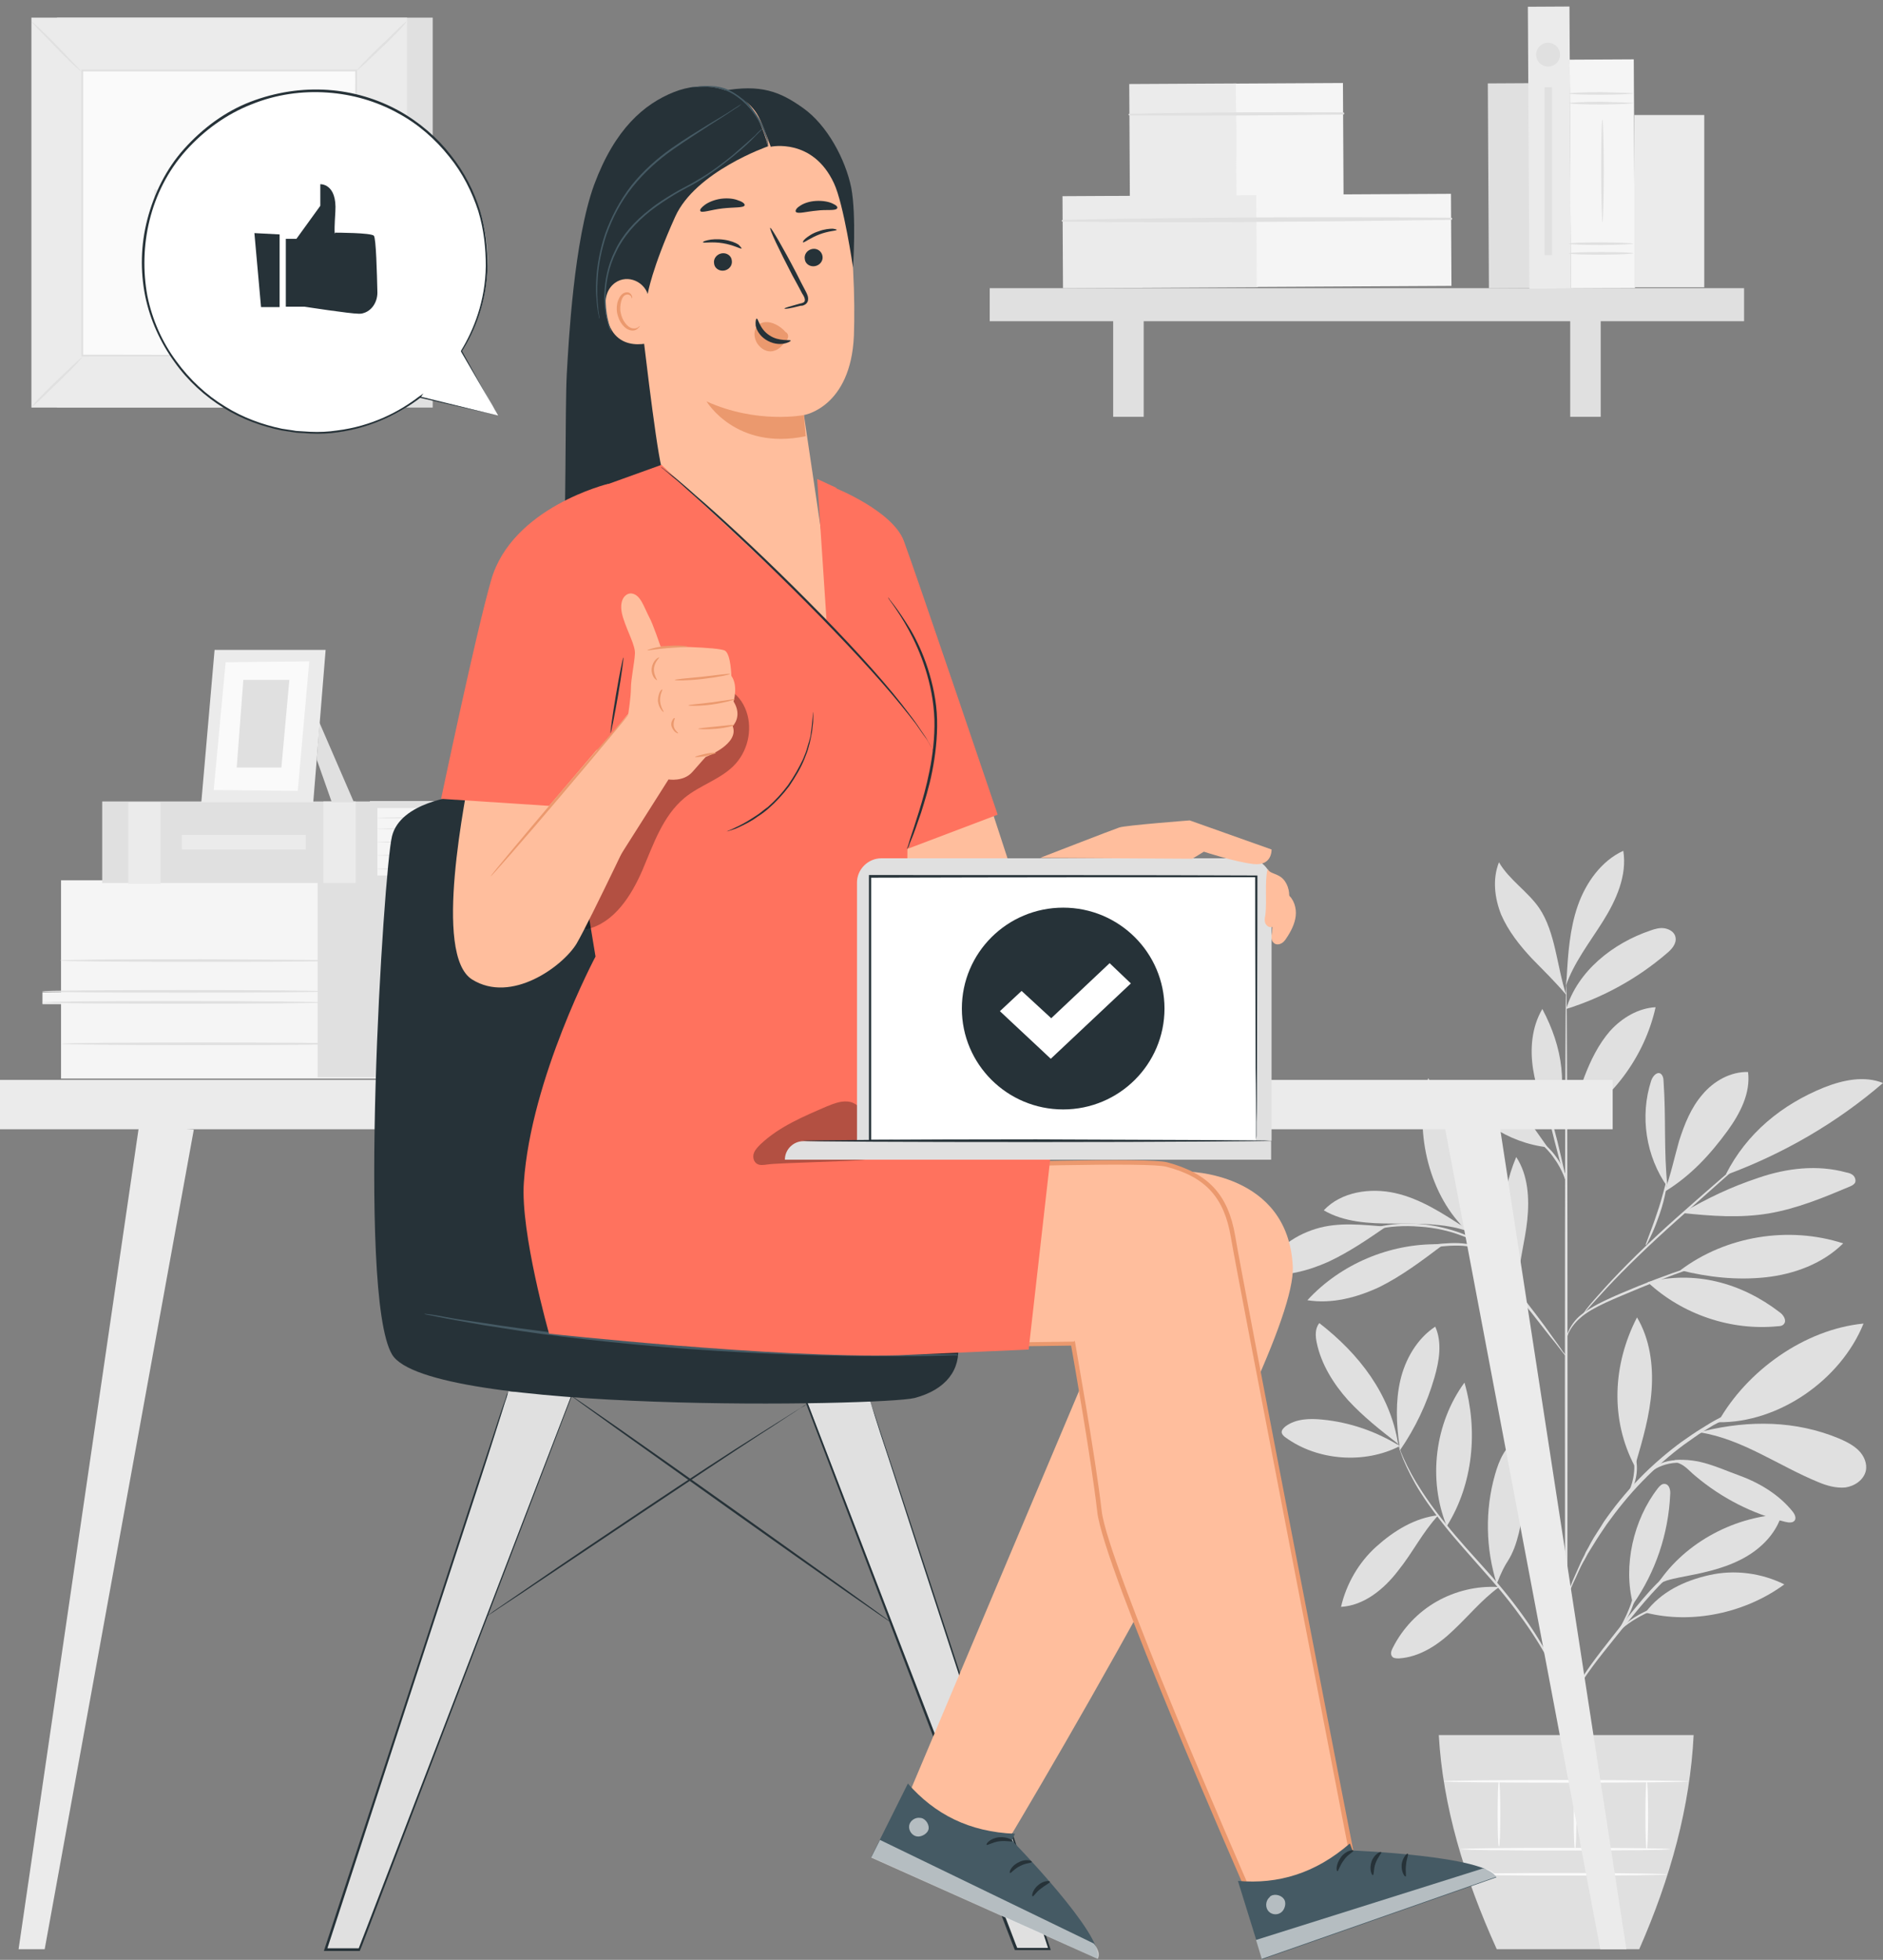 <svg width="248" height="258" viewBox="0 0 248 258" fill="none" xmlns="http://www.w3.org/2000/svg">
<rect x="0" y="0" width="248" height="258" fill="#808080" stroke="none"/>
<path d="M56.989 2.323H7.517V53.654H56.989V2.323Z" fill="#E0E0E0"/>
<path d="M53.609 2.323H4.137V53.654H53.609V2.323Z" fill="#EBEBEB"/>
<path d="M47.025 9.226H10.838V46.752H47.025V9.226Z" fill="#FAFAFA"/>
<path d="M10.838 47.042C10.838 47.042 10.489 47.448 9.906 48.086C9.323 48.666 8.507 49.536 7.575 50.406C6.643 51.276 5.827 52.088 5.244 52.668C4.603 53.248 4.254 53.596 4.195 53.538C4.195 53.538 4.487 53.132 5.069 52.494C5.652 51.914 6.468 51.044 7.4 50.174C8.333 49.304 9.148 48.492 9.789 47.912C10.43 47.332 10.78 46.984 10.838 47.042Z" fill="#E0E0E0"/>
<path d="M46.966 46.926C46.966 46.926 47.374 47.274 48.015 47.854C48.598 48.434 49.472 49.246 50.346 50.174C51.22 51.102 52.036 51.914 52.618 52.494C53.201 53.132 53.551 53.48 53.492 53.538C53.492 53.538 53.085 53.248 52.444 52.668C51.861 52.088 50.987 51.276 50.113 50.348C49.239 49.42 48.423 48.608 47.84 47.97C47.316 47.332 46.966 46.984 46.966 46.926Z" fill="#E0E0E0"/>
<path d="M46.908 9.341C46.908 9.341 47.258 8.935 47.84 8.297C48.423 7.717 49.239 6.847 50.171 5.977C51.103 5.107 51.919 4.295 52.502 3.715C53.143 3.135 53.492 2.787 53.551 2.845C53.551 2.845 53.259 3.251 52.677 3.889C52.094 4.469 51.278 5.339 50.346 6.209C49.413 7.079 48.598 7.891 47.957 8.471C47.316 9.051 46.908 9.399 46.908 9.341Z" fill="#E0E0E0"/>
<path d="M10.722 9.458C10.722 9.458 10.314 9.11 9.673 8.53C9.09 7.949 8.216 7.137 7.342 6.209C6.468 5.281 5.652 4.469 5.07 3.889C4.487 3.251 4.137 2.903 4.196 2.845C4.254 2.845 4.603 3.193 5.244 3.773C5.827 4.353 6.701 5.165 7.575 6.093C8.449 7.021 9.265 7.833 9.848 8.472C10.431 9.052 10.722 9.4 10.722 9.458Z" fill="#E0E0E0"/>
<path d="M46.908 46.81C46.908 46.81 46.908 46.752 46.908 46.636C46.908 46.52 46.908 46.346 46.908 46.114C46.908 45.65 46.908 44.954 46.908 44.084C46.908 42.286 46.908 39.734 46.85 36.428C46.85 29.874 46.791 20.478 46.791 9.283L46.908 9.399C36.361 9.399 24.008 9.399 10.838 9.399L10.955 9.283C10.955 23.088 10.955 35.964 10.955 46.81L10.838 46.694C21.677 46.694 30.65 46.752 36.944 46.752C40.09 46.752 42.596 46.752 44.286 46.81C45.102 46.81 45.801 46.81 46.209 46.81C46.442 46.81 46.617 46.81 46.733 46.81C46.85 46.752 46.908 46.81 46.908 46.81C46.908 46.81 46.85 46.81 46.733 46.81C46.617 46.81 46.442 46.81 46.267 46.81C45.801 46.81 45.16 46.81 44.344 46.81C42.654 46.81 40.207 46.81 37.06 46.868C30.709 46.868 21.677 46.926 10.838 46.926H10.722V46.81C10.722 35.964 10.722 23.03 10.722 9.283V9.167H10.838C24.008 9.167 36.361 9.167 46.908 9.167H47.024V9.283C47.024 20.536 46.966 29.932 46.966 36.544C46.966 39.792 46.966 42.402 46.908 44.142C46.908 45.012 46.908 45.708 46.908 46.172C46.908 46.404 46.908 46.578 46.908 46.694C46.908 46.752 46.908 46.81 46.908 46.81Z" fill="#E0E0E0"/>
<path d="M20.336 24.944C20.336 24.944 19.579 34.224 29.66 34.224C29.718 29.236 25.581 25.35 20.336 24.944Z" fill="#EBEBEB"/>
<path d="M38.867 24.944C38.867 24.944 29.543 24.189 29.543 34.224C34.496 34.224 38.459 30.164 38.867 24.944Z" fill="#EBEBEB"/>
<path d="M29.252 19.84C29.252 19.84 21.618 26.684 29.66 34.224C33.389 30.28 33.098 24.074 29.252 19.84Z" fill="#E0E0E0"/>
<path d="M184.368 190.361C181.28 188.447 177.784 187.229 174.171 186.881C172.481 186.707 170.675 186.765 169.335 187.751C169.043 187.983 168.752 188.273 168.81 188.621C168.869 188.853 169.102 189.085 169.276 189.201C173.53 192.333 179.765 192.739 184.368 190.361Z" fill="#E0E0E0"/>
<path d="M184.135 190.071C181.805 188.273 179.532 186.475 177.551 184.329C175.628 182.183 173.996 179.573 173.414 176.731C173.239 175.861 173.181 174.875 173.763 174.179C179.008 178.239 183.087 183.517 184.135 190.071Z" fill="#E0E0E0"/>
<path d="M184.31 190.303C183.902 187.461 183.786 184.503 184.427 181.719C185.068 178.935 186.641 176.209 189.03 174.643C189.963 176.731 189.555 179.167 188.914 181.371C187.923 184.793 186.408 187.983 184.369 190.941" fill="#E0E0E0"/>
<path d="M189.438 199.467C186.35 199.815 183.611 201.497 181.28 203.585C178.949 205.673 177.318 208.515 176.619 211.531C179.649 211.357 182.271 209.211 184.135 206.775C186.058 204.397 187.34 201.729 189.438 199.467Z" fill="#E0E0E0"/>
<path d="M190.545 200.917C188.04 194.769 188.972 187.345 192.876 182.009C194.682 188.273 194.042 195.349 190.545 200.917Z" fill="#E0E0E0"/>
<path d="M197.363 208.921C194.508 208.747 191.652 209.443 189.205 210.835C186.758 212.227 184.718 214.373 183.436 216.925C183.261 217.273 183.087 217.679 183.32 218.027C183.494 218.317 183.902 218.317 184.252 218.317C186.991 218.143 189.438 216.519 191.419 214.605C193.4 212.749 195.149 210.603 197.363 208.979" fill="#E0E0E0"/>
<path d="M197.13 208.515C195.673 203.875 195.557 198.829 196.897 194.131C197.421 192.275 198.237 190.303 199.985 189.433C200.16 189.375 200.276 189.317 200.451 189.375C200.626 189.433 200.684 189.607 200.743 189.723C201.384 190.999 201.558 192.449 201.442 193.841C201.384 195.233 201.092 196.625 200.801 198.017C200.276 200.569 199.985 203.295 198.587 205.499C198.237 206.021 197.946 206.601 197.713 207.123C197.421 207.703 197.421 207.877 197.188 208.341" fill="#E0E0E0"/>
<path d="M215.077 211.183C213.737 206.137 215.135 200.047 218.34 195.929C218.573 195.639 218.865 195.291 219.273 195.349C219.855 195.407 220.03 196.161 219.972 196.741C219.739 201.903 218.049 206.949 215.077 211.183Z" fill="#E0E0E0"/>
<path d="M216.709 212.285C222.827 213.851 229.878 212.343 235.006 208.573C231.976 207.065 228.421 206.601 225.1 207.355C221.778 208.109 218.748 209.559 216.709 212.285Z" fill="#E0E0E0"/>
<path d="M218.049 208.921C221.487 203.353 228.072 199.699 234.656 199.351C233.899 202.019 231.684 204.107 229.237 205.325C226.731 206.601 223.993 207.123 221.254 207.645C220.205 207.877 218.748 208.109 218.049 208.921Z" fill="#E0E0E0"/>
<path d="M215.427 192.681C216.359 189.491 217.291 186.301 217.524 182.995C217.758 179.689 217.291 176.267 215.602 173.425C212.397 179.631 212.047 186.881 215.31 193.029" fill="#E0E0E0"/>
<path d="M226.265 187.229C230.053 180.443 237.686 174.991 245.436 174.237C242.464 181.603 234.306 187.345 226.265 187.229Z" fill="#E0E0E0"/>
<path d="M223.876 188.563C229.47 189.433 234.248 192.971 239.493 195.117C240.6 195.581 241.823 195.929 243.047 195.813C244.271 195.639 245.436 194.827 245.728 193.667C245.961 192.681 245.495 191.637 244.795 190.941C244.096 190.245 243.164 189.781 242.231 189.375C236.521 186.997 230.402 186.939 224.401 188.389" fill="#E0E0E0"/>
<path d="M220.613 192.449C221.895 192.797 222.303 193.493 223.293 194.305C226.731 197.205 230.81 199.293 235.122 200.337C235.588 200.453 236.171 200.511 236.404 200.105C236.579 199.757 236.346 199.293 236.113 199.003C234.306 196.741 231.684 195.175 228.946 194.189C226.207 193.203 223.818 191.927 220.555 192.217" fill="#E0E0E0"/>
<path d="M217 168.785C221.545 173.019 227.955 175.223 234.19 174.585C234.481 174.585 234.773 174.527 234.948 174.295C235.355 173.831 234.889 173.077 234.365 172.729C229.295 168.843 223.177 167.219 217 168.785Z" fill="#E0E0E0"/>
<path d="M221.312 167.219C227.314 162.695 235.588 161.361 242.756 163.681C240.075 166.349 236.288 167.741 232.558 168.147C228.771 168.553 224.983 168.147 221.312 167.219Z" fill="#E0E0E0"/>
<path d="M219.622 156.373C219.098 151.327 219.448 147.383 219.098 142.337C219.098 141.931 218.981 141.467 218.632 141.293C218.107 141.119 217.641 141.757 217.466 142.279C215.951 146.919 216.767 152.255 219.622 156.257" fill="#E0E0E0"/>
<path d="M219.214 156.895C222.652 154.807 225.216 152.023 227.547 148.833C229.179 146.571 230.577 143.903 230.228 141.119C227.897 141.061 225.682 142.337 224.226 144.077C222.711 145.817 221.837 148.021 221.137 150.225C220.496 152.487 220.03 154.749 219.214 156.895Z" fill="#E0E0E0"/>
<path d="M227.43 154.633C234.947 151.849 241.94 147.789 248 142.569C245.553 141.583 242.756 142.163 240.25 143.149C234.656 145.411 230.053 149.181 227.314 154.575" fill="#E0E0E0"/>
<path d="M221.545 159.679C225.333 160.085 229.179 160.375 232.966 159.737C236.696 159.099 240.192 157.649 243.63 156.199C243.921 156.083 244.212 155.909 244.329 155.677C244.446 155.387 244.329 154.981 244.096 154.749C243.863 154.517 243.513 154.401 243.164 154.343C239.376 153.299 235.355 153.763 231.626 155.039C227.955 156.257 224.925 157.707 221.545 159.679Z" fill="#E0E0E0"/>
<path d="M199.869 168.959C197.305 163.739 197.421 157.707 199.694 152.313C201.267 154.691 201.442 157.765 201.151 160.607C200.859 163.449 199.985 166.349 199.927 169.249" fill="#E0E0E0"/>
<path d="M189.496 163.797C183.028 163.681 176.56 166.407 172.19 171.163C175.395 171.685 178.716 170.815 181.688 169.423C184.602 167.973 187.224 166.001 189.846 164.029" fill="#E0E0E0"/>
<path d="M182.562 161.477C179.416 161.245 176.327 160.839 173.297 161.767C170.267 162.695 167.47 164.783 166.246 167.741C169.218 168.089 172.19 167.335 174.929 166.117C177.667 164.841 180.115 163.159 182.562 161.477Z" fill="#E0E0E0"/>
<path d="M192.876 161.593C190.021 159.737 187.107 157.823 183.786 157.069C180.464 156.315 176.619 156.895 174.346 159.331C177.026 160.897 180.29 161.071 183.378 161.071C186.466 161.071 190.312 161.013 193.226 162.057" fill="#E0E0E0"/>
<path d="M192.876 161.709C188.04 156.953 186.175 148.427 188.098 141.931C191.944 147.731 193.634 154.865 192.876 161.709Z" fill="#E0E0E0"/>
<path d="M206.278 148.253C207.211 146.107 207.852 143.903 208.667 141.757C209.483 139.611 210.532 137.465 212.047 135.725C213.62 133.985 215.776 132.709 218.049 132.593C216.592 139.147 212.222 145.005 206.337 148.253" fill="#E0E0E0"/>
<path d="M203.831 151.037C202.316 148.949 200.568 146.107 198.47 144.599C196.431 143.033 193.75 142.105 191.245 142.685C193.808 147.267 198.645 150.457 203.831 151.037Z" fill="#E0E0E0"/>
<path d="M204.297 148.427C203.306 145.933 202.316 143.381 201.908 140.713C201.5 138.045 201.733 135.203 203.132 132.825C205.812 137.871 206.686 143.265 204.472 148.485" fill="#E0E0E0"/>
<path d="M206.278 132.825C207.793 127.837 212.397 124.183 217.35 122.501C217.991 122.269 218.632 122.095 219.273 122.211C219.914 122.327 220.555 122.733 220.671 123.371C220.846 124.241 220.147 124.995 219.506 125.517C215.66 128.823 211.115 131.317 206.278 132.825Z" fill="#E0E0E0"/>
<path d="M206.337 128.765C206.511 125.575 206.744 122.269 207.793 119.252C208.842 116.236 210.882 113.336 213.795 112.002C214.32 115.25 212.863 118.498 211.115 121.283C209.367 124.067 207.269 126.735 206.22 129.809" fill="#E0E0E0"/>
<path d="M206.278 130.969C205.055 127.315 204.88 122.733 202.724 119.543C201.209 117.339 198.761 115.831 197.421 113.51C196.547 115.715 196.838 118.209 197.713 120.413C198.645 122.559 200.16 124.473 201.733 126.155C203.365 127.837 204.763 129.171 206.278 130.969Z" fill="#E0E0E0"/>
<path d="M206.278 237.863C206.162 237.863 206.104 213.619 206.104 183.749C206.104 153.879 206.162 129.635 206.278 129.635C206.395 129.635 206.453 153.821 206.453 183.749C206.453 213.677 206.395 237.863 206.278 237.863Z" fill="#E0E0E0"/>
<path d="M227.547 165.305C227.547 165.305 227.256 165.421 226.615 165.653C225.974 165.885 225.1 166.175 224.109 166.523C222.011 167.219 219.098 168.263 215.893 169.597C212.746 170.931 209.775 172.033 208.143 173.483C207.327 174.179 206.803 174.991 206.57 175.513C206.337 176.093 206.278 176.441 206.278 176.441C206.278 176.441 206.278 176.325 206.278 176.209C206.278 176.035 206.337 175.803 206.453 175.513C206.686 174.933 207.152 174.063 207.968 173.309C208.842 172.555 210.008 171.859 211.348 171.221C212.688 170.583 214.203 169.945 215.776 169.307C218.923 168.031 221.895 166.987 224.051 166.349C225.1 166.001 225.974 165.769 226.615 165.595C227.197 165.363 227.547 165.305 227.547 165.305Z" fill="#E0E0E0"/>
<path d="M234.54 148.311C234.54 148.311 234.481 148.427 234.306 148.601C234.073 148.775 233.84 149.065 233.549 149.355C232.85 149.993 231.859 150.921 230.635 151.965C228.13 154.169 224.692 157.243 220.962 160.549C217.175 163.913 213.912 167.103 211.639 169.539C210.532 170.757 209.6 171.743 209.017 172.439C208.726 172.787 208.493 173.019 208.318 173.251C208.143 173.425 208.085 173.541 208.026 173.541C208.026 173.541 208.085 173.425 208.259 173.251C208.434 173.077 208.609 172.787 208.9 172.381C209.483 171.627 210.357 170.641 211.464 169.423C213.679 166.987 216.942 163.739 220.729 160.375C224.517 157.011 228.013 153.995 230.519 151.849C231.743 150.805 232.791 149.935 233.491 149.297C233.84 149.007 234.073 148.775 234.306 148.601C234.423 148.369 234.481 148.253 234.54 148.311Z" fill="#E0E0E0"/>
<path d="M216.767 163.913C216.65 163.855 217.466 162.057 218.224 159.737C219.04 157.417 219.389 155.503 219.506 155.503C219.622 155.503 219.389 157.533 218.573 159.853C218.166 161.013 217.758 162.057 217.408 162.753C217.058 163.507 216.825 163.971 216.767 163.913Z" fill="#E0E0E0"/>
<path d="M206.278 178.587C206.278 178.587 206.045 178.355 205.696 177.891C205.288 177.369 204.821 176.731 204.181 175.977C202.899 174.353 201.209 172.149 199.228 169.713C197.305 167.277 195.498 165.073 194.216 163.507C193.634 162.753 193.109 162.115 192.701 161.651C192.352 161.187 192.177 160.955 192.177 160.955C192.177 160.955 192.41 161.187 192.818 161.593C193.226 161.999 193.75 162.637 194.449 163.391C195.79 164.957 197.596 167.103 199.577 169.539C201.5 171.975 203.248 174.237 204.414 175.919C204.996 176.731 205.521 177.427 205.812 177.891C206.162 178.297 206.337 178.587 206.278 178.587Z" fill="#E0E0E0"/>
<path d="M201.617 172.613C201.558 172.671 200.335 171.221 199.636 168.959C199.169 167.393 199.111 165.943 199.169 165.305H199.344C199.286 165.595 199.228 165.711 199.169 165.711C199.169 165.711 199.111 165.537 199.169 165.247H199.344C199.402 165.885 199.519 167.277 199.985 168.843C200.626 171.047 201.733 172.555 201.617 172.613Z" fill="#E0E0E0"/>
<path d="M195.615 165.131C195.557 165.189 195.149 164.667 194.275 164.319C193.342 163.971 192.002 163.913 190.487 164.029C188.972 164.145 187.632 164.435 186.699 164.667C185.709 164.899 185.126 165.073 185.126 165.015C185.126 164.957 185.651 164.725 186.641 164.377C187.573 164.087 188.972 163.739 190.487 163.681C192.002 163.565 193.459 163.681 194.391 164.087C195.323 164.493 195.673 165.073 195.615 165.131Z" fill="#E0E0E0"/>
<path d="M194.216 163.275C194.216 163.333 193.4 162.985 192.118 162.521C190.837 162.057 188.972 161.593 186.932 161.477C184.835 161.303 182.97 161.477 181.63 161.767C180.29 161.999 179.474 162.231 179.474 162.173C179.474 162.173 179.649 162.057 180.056 161.941C180.406 161.825 180.931 161.651 181.63 161.477C182.97 161.187 184.893 160.955 187.049 161.129C189.147 161.303 191.011 161.825 192.293 162.289C192.934 162.521 193.459 162.753 193.808 162.985C194.041 163.159 194.216 163.275 194.216 163.275Z" fill="#E0E0E0"/>
<path d="M206.278 155.561C206.162 155.561 205.521 153.241 204.763 150.283C204.006 147.325 203.481 144.947 203.598 144.947C203.714 144.947 204.355 147.267 205.113 150.225C205.812 153.125 206.337 155.503 206.278 155.561Z" fill="#E0E0E0"/>
<path d="M206.337 155.561C206.22 155.619 205.812 153.995 204.647 152.429C203.54 150.805 202.083 149.935 202.141 149.877C202.141 149.819 202.549 149.993 203.073 150.341C203.598 150.747 204.297 151.385 204.88 152.197C206.162 153.879 206.453 155.561 206.337 155.561Z" fill="#E0E0E0"/>
<path d="M206.278 224.987C206.22 224.987 206.162 224.407 205.87 223.363C205.579 222.319 205.113 220.869 204.239 219.187C202.549 215.765 199.519 211.415 195.615 207.065C193.692 204.861 191.827 202.831 190.254 200.859C188.681 198.887 187.34 196.973 186.408 195.349C185.476 193.667 184.835 192.275 184.485 191.231C184.31 190.709 184.194 190.303 184.077 190.071C184.019 189.781 183.961 189.665 183.961 189.665C184.019 189.665 184.194 190.245 184.543 191.231C184.951 192.217 185.592 193.609 186.583 195.233C187.573 196.857 188.855 198.713 190.487 200.685C192.06 202.657 193.925 204.687 195.906 206.891C199.81 211.241 202.84 215.649 204.472 219.129C205.288 220.869 205.754 222.377 205.987 223.421C206.104 223.943 206.162 224.349 206.22 224.639C206.278 224.813 206.278 224.987 206.278 224.987Z" fill="#E0E0E0"/>
<path d="M225.508 203.353C225.508 203.353 225.158 203.585 224.517 203.933C223.876 204.281 222.944 204.861 221.895 205.673C220.846 206.485 219.681 207.529 218.457 208.805C217.233 210.081 216.01 211.531 214.728 213.097C212.222 216.229 209.833 219.071 208.434 221.275C207.735 222.377 207.211 223.305 206.861 223.943C206.511 224.581 206.337 224.987 206.278 224.929C206.278 224.929 206.278 224.813 206.395 224.639C206.453 224.465 206.57 224.175 206.744 223.827C207.036 223.131 207.56 222.203 208.26 221.043C209.658 218.781 211.989 215.939 214.494 212.749C215.776 211.183 217 209.675 218.224 208.457C219.447 207.181 220.671 206.137 221.72 205.383C222.827 204.571 223.76 204.049 224.401 203.759C224.75 203.585 224.983 203.469 225.158 203.411C225.391 203.411 225.508 203.353 225.508 203.353Z" fill="#E0E0E0"/>
<path d="M225.857 210.371C225.857 210.429 225.041 210.545 223.701 210.661C222.419 210.835 220.555 211.067 218.632 211.647C216.709 212.285 215.135 213.213 214.087 214.025C213.038 214.837 212.572 215.475 212.513 215.475C212.513 215.475 212.572 215.301 212.805 215.011C213.038 214.721 213.387 214.315 213.912 213.909C214.902 213.039 216.534 212.053 218.457 211.415C220.438 210.777 222.245 210.603 223.585 210.487C225.042 210.313 225.857 210.313 225.857 210.371Z" fill="#E0E0E0"/>
<path d="M213.213 214.663C213.096 214.605 214.087 213.155 214.786 211.183C215.485 209.211 215.66 207.471 215.776 207.471C215.835 207.471 215.835 207.935 215.718 208.631C215.66 209.327 215.485 210.313 215.077 211.299C214.728 212.343 214.203 213.155 213.854 213.735C213.504 214.373 213.271 214.721 213.213 214.663Z" fill="#E0E0E0"/>
<path d="M231.743 184.561C231.743 184.561 231.626 184.619 231.393 184.735C231.102 184.851 230.81 185.025 230.402 185.199C229.936 185.373 229.412 185.605 228.829 185.953C228.246 186.243 227.547 186.591 226.79 186.997C226.44 187.229 226.032 187.403 225.624 187.635C225.216 187.867 224.808 188.157 224.4 188.389C223.526 188.911 222.711 189.549 221.778 190.187C219.972 191.521 218.107 193.145 216.301 195.001C214.494 196.857 212.979 198.771 211.639 200.627C210.998 201.555 210.415 202.425 209.891 203.295C209.658 203.701 209.367 204.107 209.134 204.513C208.9 204.919 208.726 205.325 208.493 205.673C208.085 206.427 207.793 207.123 207.502 207.761C207.211 208.341 206.977 208.921 206.803 209.327C206.628 209.733 206.511 210.081 206.395 210.313C206.278 210.545 206.22 210.661 206.22 210.661C206.22 210.661 206.22 210.545 206.337 210.313C206.453 210.023 206.57 209.675 206.686 209.269C206.861 208.805 207.036 208.283 207.327 207.645C207.618 207.007 207.91 206.311 208.259 205.557C208.434 205.151 208.667 204.803 208.842 204.339C209.075 203.933 209.308 203.527 209.541 203.063C210.008 202.193 210.649 201.323 211.231 200.337C212.513 198.481 214.087 196.509 215.893 194.653C217.699 192.797 219.622 191.173 221.429 189.839C222.361 189.201 223.235 188.563 224.109 188.041C224.517 187.809 224.925 187.519 225.333 187.287C225.741 187.055 226.149 186.823 226.498 186.649C227.256 186.243 227.955 185.895 228.538 185.605C229.12 185.315 229.703 185.083 230.111 184.909C230.519 184.735 230.868 184.619 231.16 184.503C231.568 184.561 231.684 184.561 231.743 184.561Z" fill="#E0E0E0"/>
<path d="M216.534 194.711C216.476 194.711 216.651 194.131 217.35 193.493C218.049 192.855 219.273 192.275 220.729 192.217C222.186 192.159 223.41 192.565 224.284 192.913C225.158 193.261 225.624 193.493 225.624 193.551C225.624 193.609 225.041 193.435 224.226 193.145C223.352 192.855 222.128 192.507 220.788 192.565C219.448 192.623 218.224 193.145 217.583 193.667C216.825 194.189 216.592 194.711 216.534 194.711Z" fill="#E0E0E0"/>
<path d="M214.261 197.031C214.145 196.973 215.019 195.755 215.194 193.957C215.427 192.159 214.844 190.767 214.961 190.709C215.019 190.709 215.194 190.999 215.369 191.637C215.543 192.217 215.66 193.087 215.543 194.015C215.427 194.943 215.135 195.755 214.844 196.277C214.553 196.799 214.261 197.031 214.261 197.031Z" fill="#E0E0E0"/>
<path d="M189.496 228.409C190.021 237.689 192.818 247.086 197.13 256.598H215.893C220.03 247.202 222.594 237.805 223.06 228.409H189.496Z" fill="#E0E0E0"/>
<path d="M219.972 243.431C219.972 243.547 213.795 243.605 206.162 243.605C198.528 243.605 192.352 243.547 192.352 243.431C192.352 243.315 198.528 243.257 206.162 243.257C213.853 243.257 219.972 243.315 219.972 243.431Z" fill="#FAFAFA"/>
<path d="M219.564 246.737C219.564 246.853 213.795 246.911 206.628 246.911C199.519 246.911 193.692 246.853 193.692 246.737C193.692 246.621 199.461 246.563 206.628 246.563C213.795 246.563 219.564 246.679 219.564 246.737Z" fill="#FAFAFA"/>
<path d="M197.421 234.499C197.538 234.499 197.596 236.413 197.596 238.791C197.596 241.169 197.538 243.083 197.421 243.083C197.305 243.083 197.246 241.169 197.246 238.791C197.246 236.413 197.305 234.499 197.421 234.499Z" fill="#FAFAFA"/>
<path d="M207.444 234.499C207.56 234.499 207.619 236.471 207.619 238.965C207.619 241.401 207.56 243.431 207.444 243.431C207.327 243.431 207.269 241.459 207.269 238.965C207.269 236.529 207.385 234.499 207.444 234.499Z" fill="#FAFAFA"/>
<path d="M216.884 234.441C217 234.441 217.058 236.471 217.058 238.965C217.058 241.459 217 243.489 216.884 243.489C216.767 243.489 216.709 241.459 216.709 238.965C216.709 236.471 216.767 234.441 216.884 234.441Z" fill="#FAFAFA"/>
<path d="M222.419 234.499C222.419 234.615 215.194 234.673 206.278 234.673C197.363 234.673 190.137 234.615 190.137 234.499C190.137 234.383 197.363 234.325 206.278 234.325C215.194 234.325 222.419 234.441 222.419 234.499Z" fill="#FAFAFA"/>
<path d="M212.397 142.163H0V148.659H212.397V142.163Z" fill="#EBEBEB"/>
<path d="M18.355 147.905L2.447 256.597H5.885L25.523 148.717L18.355 147.905Z" fill="#EBEBEB"/>
<path d="M197.363 147.209L214.203 256.598H210.765L190.254 148.195L197.363 147.209Z" fill="#EBEBEB"/>
<path d="M8.041 115.946C8.041 116.236 8.041 130.621 8.041 130.621H5.594V132.187H8.041V141.989H54.017V133.057H50.637V131.085H54.017V128.185H55.532V126.851H53.725V115.888H8.041V115.946Z" fill="#F5F5F5"/>
<path d="M41.838 115.947V141.815H54.017V132.883H50.637V131.143L54.017 131.201V128.243H55.59L55.532 126.735H53.784V115.947H41.838Z" fill="#E0E0E0"/>
<path d="M42.712 131.955C42.712 132.071 34.38 132.129 24.124 132.129C13.868 132.129 5.536 132.071 5.536 131.955C5.536 131.839 13.868 131.781 24.124 131.781C34.38 131.781 42.712 131.897 42.712 131.955Z" fill="#E0E0E0"/>
<path d="M42.712 130.505C42.712 130.621 34.38 130.679 24.124 130.679C13.868 130.679 5.536 130.621 5.536 130.505C5.536 130.389 13.868 130.331 24.124 130.331C34.38 130.331 42.712 130.389 42.712 130.505Z" fill="#E0E0E0"/>
<path d="M45.101 126.445C45.101 126.561 36.769 126.619 26.513 126.619C16.257 126.619 7.925 126.561 7.925 126.445C7.925 126.329 16.257 126.271 26.513 126.271C36.769 126.329 45.101 126.387 45.101 126.445Z" fill="#E0E0E0"/>
<path d="M45.334 137.407C45.334 137.523 37.002 137.581 26.746 137.581C16.491 137.581 8.158 137.523 8.158 137.407C8.158 137.291 16.491 137.233 26.746 137.233C37.002 137.233 45.334 137.291 45.334 137.407Z" fill="#E0E0E0"/>
<path d="M57.455 106.086H49.413V115.598H57.455V106.086Z" fill="#F5F5F5"/>
<path d="M49.705 105.506H13.46V116.236H49.705V105.506Z" fill="#E0E0E0"/>
<path d="M57.688 106.376H48.714V105.448H57.688C57.921 105.448 58.154 105.622 58.154 105.912C58.154 106.202 57.921 106.376 57.688 106.376Z" fill="#E0E0E0"/>
<path d="M57.688 116.178H48.714V115.25H57.688C57.921 115.25 58.154 115.424 58.154 115.714C58.154 116.004 57.921 116.178 57.688 116.178Z" fill="#E0E0E0"/>
<path d="M46.85 105.506H42.596V116.236H46.85V105.506Z" fill="#EBEBEB"/>
<path d="M21.152 105.622H16.898V116.352H21.152V105.622Z" fill="#EBEBEB"/>
<path d="M57.455 107.652C57.455 107.652 55.707 107.71 53.551 107.71C51.395 107.71 49.647 107.71 49.647 107.652C49.647 107.652 51.395 107.594 53.551 107.594C55.707 107.652 57.455 107.652 57.455 107.652Z" fill="#E0E0E0"/>
<path d="M57.455 109.102C57.455 109.102 55.707 109.16 53.551 109.16C51.395 109.16 49.647 109.16 49.647 109.102C49.647 109.102 51.395 109.044 53.551 109.044C55.707 109.044 57.455 109.044 57.455 109.102Z" fill="#E0E0E0"/>
<path d="M57.455 110.842C57.455 110.842 55.707 110.9 53.551 110.9C51.395 110.9 49.647 110.9 49.647 110.842C49.647 110.842 51.395 110.784 53.551 110.784C55.707 110.784 57.455 110.842 57.455 110.842Z" fill="#E0E0E0"/>
<path d="M57.455 112.582C57.455 112.582 55.707 112.64 53.551 112.64C51.395 112.64 49.647 112.64 49.647 112.582C49.647 112.582 51.395 112.524 53.551 112.524C55.707 112.582 57.455 112.582 57.455 112.582Z" fill="#E0E0E0"/>
<path d="M57.455 114.38C57.455 114.38 55.707 114.438 53.551 114.438C51.395 114.438 49.647 114.438 49.647 114.38C49.647 114.322 51.395 114.322 53.551 114.322C55.707 114.322 57.455 114.322 57.455 114.38Z" fill="#E0E0E0"/>
<path d="M40.265 109.914H23.949V111.828H40.265V109.914Z" fill="#EBEBEB"/>
<path d="M42.071 95.124L46.617 105.622H43.703L41.722 99.996L42.071 95.124Z" fill="#E0E0E0"/>
<path d="M28.261 85.554L26.513 105.622H41.256L42.887 85.554H28.261Z" fill="#EBEBEB"/>
<path d="M29.718 87.178L28.145 103.998L39.216 104.114L40.731 87.062L29.718 87.178Z" fill="#FAFAFA"/>
<path d="M32.049 89.498L31.175 101.04H37.06L38.109 89.498H32.049Z" fill="#E0E0E0"/>
<path d="M201.43 10.951L195.953 10.981L196.098 37.951L201.575 37.922L201.43 10.951Z" fill="#E0E0E0"/>
<path d="M162.829 10.986L148.727 11.062L148.807 25.968L162.909 25.893L162.829 10.986Z" fill="#EBEBEB"/>
<path d="M176.872 10.928L162.771 11.004L162.851 25.91L176.952 25.835L176.872 10.928Z" fill="#F5F5F5"/>
<path d="M148.765 15.2C158.147 15.258 167.528 15.2 176.91 15.084C177.085 15.084 177.085 14.794 176.91 14.794C167.528 14.736 158.147 14.794 148.765 14.968C148.59 14.968 148.59 15.2 148.765 15.2Z" fill="#E0E0E0"/>
<path d="M165.575 25.688L139.936 25.825L140.001 37.947L165.64 37.81L165.575 25.688Z" fill="#EBEBEB"/>
<path d="M191.098 25.514L165.459 25.651L165.524 37.773L191.163 37.636L191.098 25.514Z" fill="#F5F5F5"/>
<path d="M139.966 29.178C156.981 29.352 174.113 29.178 191.128 28.946C191.303 28.946 191.303 28.656 191.128 28.656C174.113 28.54 156.981 28.598 139.966 28.946C139.791 28.946 139.791 29.178 139.966 29.178Z" fill="#E0E0E0"/>
<path d="M229.703 37.936H130.352V42.286H229.703V37.936Z" fill="#E0E0E0"/>
<path d="M150.63 40.024H146.609V54.872H150.63V40.024Z" fill="#E0E0E0"/>
<path d="M210.823 40.024H206.803V54.872H210.823V40.024Z" fill="#E0E0E0"/>
<path d="M206.706 0.859L201.228 0.889L201.428 38.009L206.906 37.98L206.706 0.859Z" fill="#EBEBEB"/>
<path d="M215.174 7.812L206.725 7.857L206.887 37.959L215.336 37.914L215.174 7.812Z" fill="#F5F5F5"/>
<path d="M215.135 13.576C215.135 13.634 213.213 13.75 210.882 13.75C208.551 13.75 206.628 13.692 206.628 13.576C206.628 13.518 208.551 13.402 210.882 13.402C213.271 13.46 215.135 13.518 215.135 13.576Z" fill="#E0E0E0"/>
<path d="M215.135 12.3C215.135 12.358 213.213 12.474 210.882 12.474C208.551 12.474 206.628 12.416 206.628 12.3C206.628 12.242 208.551 12.126 210.882 12.126C213.271 12.184 215.135 12.242 215.135 12.3Z" fill="#E0E0E0"/>
<path d="M215.135 33.354C215.135 33.412 213.213 33.528 210.882 33.528C208.551 33.528 206.628 33.47 206.628 33.354C206.628 33.238 208.551 33.18 210.882 33.18C213.271 33.18 215.135 33.238 215.135 33.354Z" fill="#E0E0E0"/>
<path d="M215.135 32.078C215.135 32.136 213.213 32.252 210.882 32.252C208.551 32.252 206.628 32.194 206.628 32.078C206.628 31.962 208.551 31.904 210.882 31.904C213.271 31.904 215.135 32.02 215.135 32.078Z" fill="#E0E0E0"/>
<path d="M211.057 29.294C210.998 29.294 210.882 26.278 210.882 22.508C210.882 18.738 210.94 15.722 211.057 15.722C211.115 15.722 211.231 18.738 211.231 22.508C211.231 26.278 211.115 29.294 211.057 29.294Z" fill="#E0E0E0"/>
<path d="M224.459 15.142H215.252V37.82H224.459V15.142Z" fill="#EBEBEB"/>
<path d="M205.463 7.196C205.463 8.066 204.763 8.762 203.889 8.762C203.015 8.762 202.316 8.066 202.316 7.196C202.316 6.326 203.015 5.63 203.889 5.63C204.763 5.63 205.463 6.326 205.463 7.196Z" fill="#E0E0E0"/>
<path d="M204.414 11.488H203.423V33.586H204.414V11.488Z" fill="#E0E0E0"/>
<path d="M114.21 183.169L138.276 256.598H133.906L105.761 183.169H114.21Z" fill="#E0E0E0"/>
<path d="M114.21 183.169C114.21 183.169 114.036 183.169 113.628 183.169C113.278 183.169 112.695 183.169 111.996 183.169C110.539 183.169 108.442 183.169 105.703 183.227L105.761 183.111C110.539 195.581 120.97 222.667 133.032 253.987C133.382 254.857 133.673 255.727 134.022 256.539L133.906 256.423C135.421 256.423 136.878 256.423 138.276 256.423L138.101 256.655C131.4 236.065 125.398 217.679 121.086 204.513C118.93 197.901 117.241 192.565 116.017 188.911C115.434 187.055 114.968 185.663 114.677 184.677C114.502 184.213 114.385 183.807 114.327 183.575C114.269 183.285 114.21 183.169 114.21 183.169C114.21 183.169 114.269 183.285 114.327 183.517C114.385 183.749 114.56 184.155 114.677 184.619C115.026 185.605 115.492 186.997 116.075 188.795C117.299 192.449 119.047 197.785 121.203 204.339C125.573 217.563 131.575 235.949 138.335 256.539L138.393 256.713H138.16C136.761 256.713 135.304 256.713 133.789 256.713H133.673L133.615 256.597C133.265 255.727 132.974 254.915 132.624 254.045C120.62 222.667 110.306 195.581 105.528 183.111L105.47 182.995H105.586C108.325 182.995 110.481 182.995 111.938 183.053C112.637 183.053 113.162 183.053 113.569 183.053C114.036 183.111 114.21 183.169 114.21 183.169Z" fill="#263238"/>
<path d="M66.953 183.169L42.945 256.598H47.316L75.46 183.169H66.953Z" fill="#E0E0E0"/>
<path d="M66.953 183.169C66.953 183.169 67.128 183.169 67.477 183.169C67.827 183.169 68.41 183.169 69.109 183.169C70.566 183.169 72.663 183.169 75.46 183.111H75.577L75.519 183.227C70.74 195.697 60.427 222.783 48.423 254.161C48.073 255.031 47.782 255.901 47.432 256.713L47.374 256.829H47.257C45.742 256.829 44.286 256.829 42.887 256.829H42.654L42.712 256.655C49.472 236.065 55.532 217.679 59.844 204.455C62 197.843 63.748 192.565 64.972 188.911C65.554 187.113 66.021 185.663 66.37 184.735C66.545 184.271 66.662 183.923 66.72 183.633C66.895 183.285 66.953 183.169 66.953 183.169C66.953 183.169 66.895 183.285 66.836 183.575C66.778 183.807 66.662 184.213 66.487 184.677C66.195 185.663 65.729 187.055 65.147 188.911C63.981 192.623 62.233 197.901 60.077 204.513C55.765 217.737 49.763 236.065 43.062 256.655L42.945 256.481C44.344 256.481 45.801 256.481 47.316 256.481L47.199 256.597C47.549 255.727 47.84 254.915 48.19 254.045C60.252 222.725 70.624 195.639 75.46 183.169L75.519 183.285C72.78 183.285 70.624 183.285 69.225 183.227C68.526 183.227 67.944 183.227 67.594 183.227C67.128 183.169 66.953 183.169 66.953 183.169Z" fill="#263238"/>
<path d="M106.344 184.735C106.344 184.735 106.227 184.851 105.936 185.025C105.645 185.199 105.237 185.489 104.712 185.837C103.605 186.533 102.09 187.577 100.167 188.795C96.321 191.289 91.019 194.827 85.192 198.713C79.365 202.599 74.12 206.137 70.274 208.689C68.41 209.965 66.836 210.951 65.729 211.705C65.205 212.053 64.797 212.343 64.506 212.517C64.214 212.691 64.098 212.807 64.039 212.807C64.039 212.807 64.156 212.691 64.447 212.517C64.739 212.285 65.147 211.995 65.671 211.647C66.778 210.893 68.293 209.849 70.158 208.573C73.945 205.963 79.19 202.425 85.017 198.539C90.844 194.653 96.147 191.173 100.051 188.737C101.974 187.519 103.547 186.533 104.654 185.837C105.179 185.489 105.586 185.257 105.936 185.083C106.227 184.851 106.344 184.735 106.344 184.735Z" fill="#263238"/>
<path d="M60.252 104.81C60.252 104.81 52.735 105.564 51.628 110.088C50.521 114.612 46.966 170.409 51.628 178.297C56.289 186.185 116.25 185.083 120.445 184.039C124.641 182.937 126.564 180.269 126.156 176.963C125.748 173.657 84.842 169.597 84.842 169.597L87.348 111.364C87.406 111.364 72.722 103.998 60.252 104.81Z" fill="#263238"/>
<path d="M126.214 178.413C126.214 178.413 126.156 178.413 126.039 178.413C125.923 178.413 125.748 178.413 125.515 178.413C125.049 178.413 124.35 178.471 123.475 178.471C121.669 178.529 119.105 178.529 115.9 178.529C109.49 178.529 100.692 178.297 90.902 177.601C86.007 177.253 81.404 176.789 77.209 176.325C73.013 175.861 69.225 175.339 66.079 174.817C64.505 174.585 63.049 174.353 61.825 174.121C60.543 173.889 59.494 173.715 58.62 173.541C57.746 173.367 57.105 173.251 56.581 173.135C56.348 173.077 56.173 173.077 56.056 173.019C55.94 173.019 55.882 172.961 55.882 172.961C55.882 172.961 55.94 172.961 56.056 172.961C56.173 172.961 56.348 173.019 56.581 173.019C57.047 173.077 57.746 173.193 58.62 173.367C59.494 173.541 60.601 173.715 61.825 173.889C63.107 174.063 64.505 174.295 66.079 174.527C69.225 174.991 73.013 175.455 77.209 175.977C81.404 176.441 86.007 176.847 90.902 177.253C100.633 177.949 109.432 178.181 115.842 178.239C119.047 178.297 121.611 178.297 123.417 178.297C124.291 178.297 124.99 178.297 125.457 178.297C125.69 178.297 125.865 178.297 125.981 178.297C126.156 178.355 126.214 178.413 126.214 178.413Z" fill="#455A64"/>
<path d="M117.415 213.619C117.357 213.677 107.859 207.065 96.205 198.771C84.551 190.477 75.111 183.749 75.169 183.691C75.227 183.633 84.725 190.245 96.38 198.539C108.034 206.833 117.474 213.561 117.415 213.619Z" fill="#263238"/>
<path d="M65.613 54.698L60.834 46.288C62.932 42.866 64.214 38.806 64.214 34.456C64.214 21.986 54.075 11.894 41.547 11.894C29.019 11.894 18.88 21.986 18.88 34.456C18.88 46.926 29.019 57.018 41.547 57.018C46.791 57.018 51.569 55.278 55.415 52.32L65.613 54.698Z" fill="white"/>
<path d="M65.613 54.698C64.972 54.582 61.825 53.828 55.357 52.378L55.24 52.32L55.299 52.204L55.415 52.32C52.851 54.292 49.18 56.264 44.519 56.902C43.353 57.076 42.188 57.134 40.906 57.076C40.265 57.018 39.682 57.018 39.041 56.96C38.4 56.844 37.759 56.786 37.118 56.67C34.554 56.148 31.932 55.22 29.485 53.712C27.038 52.204 24.765 50.174 22.959 47.622C21.152 45.128 19.754 42.112 19.113 38.922C18.472 35.674 18.53 32.252 19.404 28.888C20.278 25.524 21.851 22.276 24.241 19.608C26.688 16.882 29.66 14.678 32.981 13.402C36.303 12.126 39.799 11.604 43.178 11.835C46.558 12.068 49.763 13.053 52.502 14.562C55.24 16.07 57.63 18.158 59.378 20.42C61.184 22.682 62.466 25.234 63.224 27.728C63.981 30.28 64.214 32.774 64.214 35.094C64.098 39.734 62.524 43.62 60.834 46.288V46.172C63.864 51.624 65.263 54.176 65.613 54.698C65.321 54.176 63.806 51.624 60.718 46.288V46.23V46.172C62.349 43.504 63.923 39.676 63.981 35.036C63.981 32.716 63.748 30.28 62.99 27.786C62.175 25.292 60.951 22.798 59.145 20.594C57.338 18.332 55.066 16.302 52.327 14.851C49.588 13.344 46.442 12.415 43.12 12.184C39.799 11.951 36.361 12.415 33.098 13.749C29.834 15.025 26.863 17.172 24.474 19.84C22.084 22.508 20.511 25.698 19.695 29.004C18.88 32.31 18.821 35.732 19.404 38.922C20.045 42.112 21.385 45.07 23.192 47.506C24.998 50 27.212 52.03 29.601 53.48C31.991 54.988 34.613 55.916 37.118 56.438C37.759 56.554 38.4 56.612 38.983 56.728C39.624 56.786 40.207 56.786 40.848 56.844C42.071 56.902 43.237 56.844 44.402 56.67C49.005 56.09 52.618 54.176 55.182 52.204L55.765 51.798L55.357 52.378V52.204C61.825 53.77 64.972 54.582 65.613 54.698Z" fill="#263238"/>
<path d="M37.584 31.44H39.041L42.188 27.09V24.248C42.188 24.248 44.402 24.132 44.169 27.844C43.936 31.556 44.169 30.628 44.169 30.628C44.169 30.628 48.889 30.628 49.239 31.034C49.53 31.324 49.647 35.964 49.705 38.516C49.705 39.792 48.947 40.952 47.782 41.242C47.607 41.3 47.432 41.3 47.257 41.3C46.092 41.3 40.09 40.372 40.09 40.372H37.643V31.44H37.584Z" fill="#263238"/>
<path d="M33.505 30.686L34.38 40.43H36.827V30.86L33.505 30.686Z" fill="#263238"/>
<path d="M156.224 154.227C156.224 154.227 169.684 154.227 170.267 166.755C170.85 179.283 130.993 245.23 130.993 245.23L118.406 239.255L145.444 175.223L86.823 169.481L88.513 154.807L156.224 154.227Z" fill="#FFBE9D"/>
<path d="M133.673 241.402L133.265 242.272C133.265 242.272 145.619 254.916 144.511 257.816L114.735 244.476L119.572 234.79C123.126 238.85 127.671 241.17 133.673 241.402Z" fill="#455A64"/>
<g opacity="0.6">
<path d="M121.203 239.314C120.562 239.198 119.863 239.662 119.746 240.3C119.63 240.938 120.096 241.634 120.737 241.75C121.378 241.866 122.252 241.344 122.31 240.706C122.369 240.068 121.786 239.256 121.087 239.314" fill="white"/>
</g>
<g opacity="0.6">
<path d="M114.735 244.534L115.901 242.214L144.045 255.844C144.045 255.844 145.094 257.004 144.57 257.874L114.735 244.534Z" fill="white"/>
</g>
<path d="M133.382 242.388C133.323 242.504 132.566 242.272 131.634 242.388C130.701 242.504 130.06 242.968 129.944 242.852C129.827 242.736 130.41 241.982 131.575 241.866C132.682 241.75 133.44 242.272 133.382 242.388Z" fill="#263238"/>
<path d="M135.887 245.114C135.829 245.288 135.13 245.23 134.372 245.636C133.615 245.984 133.149 246.622 133.032 246.564C132.857 246.506 133.149 245.636 134.139 245.172C135.072 244.65 135.946 244.94 135.887 245.114Z" fill="#263238"/>
<path d="M136.004 249.638C135.829 249.638 136.004 248.768 136.703 248.188C137.402 247.55 138.276 247.55 138.276 247.724C138.276 247.898 137.694 248.13 137.053 248.652C136.47 249.058 136.179 249.638 136.004 249.638Z" fill="#263238"/>
<path d="M130.759 107.073L133.149 114.381L120.096 115.367L118.523 111.481L130.759 107.073Z" fill="#FFBE9D"/>
<path d="M167.82 116.643C168.053 117.165 168.694 117.223 169.218 117.513C170.209 117.977 170.675 119.137 170.675 120.181C170.675 121.225 170.209 122.269 169.626 123.197C169.393 123.545 169.218 123.893 168.868 124.125C168.519 124.357 168.053 124.415 167.761 124.125C167.353 123.777 167.412 123.197 167.528 122.733C167.761 120.819 167.353 118.441 167.82 116.643Z" fill="#FFBE9D"/>
<path d="M80.938 25.234C80.705 23.552 81.812 21.986 83.502 21.58L97.895 12.474C103.372 11.256 110.306 20.362 111.297 25.872C112.404 32.02 112.637 39.502 112.462 44.2C112.055 53.654 105.878 54.64 105.878 54.64L110.54 86.018L88.105 72.214L80.938 25.234Z" fill="#FFBE9D"/>
<path d="M108.325 33.702C108.442 34.34 107.976 34.92 107.335 35.036C106.694 35.152 106.053 34.746 105.994 34.108C105.878 33.47 106.344 32.89 106.985 32.774C107.626 32.658 108.209 33.064 108.325 33.702Z" fill="#263238"/>
<path d="M110.19 30.28C110.073 30.396 109.141 30.396 107.917 30.86C106.694 31.324 105.936 31.962 105.761 31.904C105.703 31.904 105.761 31.672 106.111 31.382C106.461 31.092 107.043 30.686 107.801 30.454C108.558 30.164 109.258 30.106 109.666 30.106C110.073 30.164 110.248 30.222 110.19 30.28Z" fill="#263238"/>
<path d="M96.38 34.282C96.496 34.92 96.03 35.5 95.389 35.616C94.748 35.732 94.107 35.326 94.049 34.688C93.932 34.05 94.398 33.47 95.04 33.354C95.68 33.238 96.322 33.644 96.38 34.282Z" fill="#263238"/>
<path d="M97.662 32.716C97.487 32.774 96.613 32.252 95.214 32.02C93.816 31.788 92.709 32.02 92.592 31.904C92.534 31.846 92.709 31.73 93.233 31.614C93.699 31.498 94.515 31.44 95.331 31.556C96.205 31.672 96.904 31.962 97.254 32.194C97.603 32.542 97.72 32.716 97.662 32.716Z" fill="#263238"/>
<path d="M103.314 40.604C103.314 40.546 104.071 40.314 105.353 39.966C105.703 39.908 105.994 39.792 105.994 39.56C106.053 39.328 105.878 38.98 105.645 38.632C105.237 37.878 104.829 37.066 104.363 36.254C102.615 32.89 101.274 30.106 101.449 29.99C101.566 29.932 103.139 32.6 104.887 35.964C105.295 36.776 105.703 37.588 106.111 38.342C106.286 38.69 106.519 39.096 106.402 39.618C106.344 39.85 106.111 40.082 105.936 40.14C105.761 40.256 105.528 40.256 105.412 40.256C104.13 40.604 103.314 40.72 103.314 40.604Z" fill="#263238"/>
<path d="M105.878 54.64C105.878 54.64 99.701 55.858 93.058 52.842C93.058 52.842 96.904 59.338 106.111 57.424L105.878 54.64Z" fill="#EB996E"/>
<path d="M103.489 43.736C102.731 42.866 101.682 42.344 100.808 42.402C100.226 42.46 99.643 42.75 99.468 43.388C99.235 43.968 99.41 44.896 99.934 45.476C100.517 46.172 101.333 46.404 101.974 46.172C102.615 45.998 103.023 45.476 103.489 44.954C103.605 44.838 103.722 44.664 103.78 44.432C103.838 44.2 103.78 43.968 103.605 43.794" fill="#EB996E"/>
<path d="M99.643 41.938C99.876 41.88 99.993 43.272 101.333 44.142C102.615 45.012 104.13 44.664 104.13 44.838C104.188 44.896 103.838 45.128 103.197 45.244C102.556 45.36 101.682 45.244 100.867 44.722C100.051 44.2 99.643 43.446 99.526 42.866C99.468 42.286 99.585 41.938 99.643 41.938Z" fill="#263238"/>
<path d="M98.07 27.032C97.953 27.38 96.671 27.264 95.156 27.438C93.641 27.612 92.417 28.076 92.243 27.786C92.126 27.612 92.359 27.322 92.825 26.974C93.291 26.626 94.107 26.278 94.981 26.162C95.914 26.046 96.729 26.162 97.254 26.394C97.837 26.568 98.128 26.858 98.07 27.032Z" fill="#263238"/>
<path d="M110.248 27.438C110.015 27.786 108.85 27.554 107.568 27.728C106.228 27.844 105.12 28.192 104.829 27.902C104.712 27.786 104.829 27.438 105.295 27.148C105.761 26.8 106.519 26.51 107.451 26.452C108.384 26.394 109.199 26.568 109.665 26.8C110.19 27.032 110.365 27.264 110.248 27.438Z" fill="#263238"/>
<path d="M74.645 49.304C74.878 45.128 75.577 31.614 78.258 24.306C80.996 16.94 84.842 13.692 88.746 12.126C92.709 10.56 95.914 11.72 97.953 13.112C99.993 14.562 101.158 19.26 101.158 19.26C101.158 19.26 91.602 22.566 88.921 28.54C85.833 35.384 85.308 38.69 85.308 38.69L84.493 42.344C84.493 42.344 86.299 58.178 87.115 61.484L74.12 74.012C74.587 69.894 74.412 53.538 74.645 49.304Z" fill="#263238"/>
<path d="M101.508 19.318C101.508 19.318 107.043 18.1 109.84 24.132C111.122 26.858 112.346 35.21 112.346 35.21C112.346 35.21 112.812 28.424 112.113 24.712C111.355 21 108.966 16.476 105.761 14.214C102.673 12.01 100.167 11.082 95.214 11.952C95.214 11.952 97.662 12.474 99.118 14.214C99.876 15.084 100.226 15.838 101.508 19.318Z" fill="#263238"/>
<path d="M85.425 39.154C85.075 37.124 82.686 36.022 80.996 37.24C80.064 37.936 79.481 39.154 79.831 41.3C80.763 47.1 86.357 44.954 86.357 44.838C86.357 44.722 85.833 41.59 85.425 39.154Z" fill="#FFBE9D"/>
<path d="M84.26 42.924C84.26 42.924 84.143 42.982 84.026 43.098C83.852 43.214 83.618 43.272 83.269 43.214C82.628 43.098 81.929 42.17 81.754 41.184C81.637 40.662 81.696 40.14 81.812 39.676C81.929 39.212 82.162 38.864 82.453 38.806C82.744 38.69 82.978 38.864 83.094 38.98C83.211 39.154 83.152 39.27 83.211 39.27C83.211 39.27 83.327 39.154 83.211 38.922C83.152 38.806 83.094 38.69 82.919 38.574C82.745 38.458 82.57 38.458 82.337 38.516C81.87 38.632 81.579 39.096 81.404 39.56C81.229 40.024 81.171 40.662 81.288 41.242C81.521 42.402 82.278 43.388 83.152 43.504C83.56 43.562 83.91 43.388 84.026 43.214C84.26 43.04 84.26 42.924 84.26 42.924Z" fill="#EB996E"/>
<path d="M91.077 11.488C91.077 11.546 91.893 11.43 93.175 11.43C93.816 11.43 94.573 11.546 95.389 11.836C96.205 12.126 96.963 12.59 97.72 13.228C99.177 14.504 100.109 16.07 100.575 17.288C101.041 18.448 101.158 19.26 101.216 19.26C101.216 19.26 101.216 19.086 101.158 18.68C101.1 18.332 100.925 17.81 100.75 17.23C100.284 16.012 99.41 14.388 97.895 13.112C97.137 12.474 96.322 11.952 95.506 11.662C94.69 11.372 93.874 11.314 93.233 11.314C92.592 11.314 92.068 11.372 91.718 11.43C91.252 11.43 91.077 11.488 91.077 11.488Z" fill="#455A64"/>
<path d="M80.53 43.968C80.53 43.968 80.53 43.91 80.53 43.852C80.53 43.794 80.472 43.678 80.472 43.562C80.414 43.446 80.414 43.272 80.355 43.156C80.297 42.982 80.239 42.808 80.181 42.576C79.948 41.706 79.714 40.372 79.773 38.69C79.831 37.066 80.181 35.094 81.171 33.122C82.103 31.15 83.735 29.294 85.716 27.728C86.707 26.974 87.756 26.278 88.805 25.64C89.853 25.002 90.844 24.538 91.835 23.958C93.758 22.798 95.331 21.58 96.613 20.536C97.895 19.492 98.885 18.564 99.526 17.868C99.876 17.52 100.109 17.288 100.284 17.114C100.342 17.056 100.4 16.94 100.459 16.882C100.517 16.824 100.517 16.824 100.517 16.824C100.517 16.824 100.517 16.824 100.459 16.882C100.4 16.94 100.342 16.998 100.226 17.056C100.051 17.23 99.76 17.462 99.468 17.81C98.769 18.448 97.778 19.318 96.496 20.42C95.214 21.464 93.641 22.682 91.718 23.784C90.786 24.364 89.737 24.828 88.688 25.466C87.639 26.104 86.59 26.742 85.6 27.554C83.56 29.12 81.929 30.976 80.996 33.006C80.006 34.978 79.656 37.008 79.598 38.69C79.54 40.372 79.831 41.706 80.064 42.576C80.122 42.808 80.181 42.982 80.239 43.156C80.297 43.33 80.355 43.446 80.414 43.562C80.472 43.678 80.472 43.736 80.53 43.794C80.53 43.968 80.53 43.968 80.53 43.968Z" fill="#455A64"/>
<path d="M78.957 41.938C78.957 41.938 78.957 41.88 78.957 41.822C78.957 41.764 78.957 41.648 78.898 41.532C78.898 41.3 78.782 40.952 78.782 40.488C78.665 39.56 78.607 38.226 78.724 36.544C78.84 34.862 79.19 32.948 79.889 30.86C80.647 28.772 81.695 26.626 83.327 24.596C84.9 22.624 86.765 21 88.571 19.724C90.378 18.448 92.068 17.404 93.466 16.476C94.865 15.606 96.03 14.852 96.788 14.33C97.195 14.098 97.487 13.866 97.662 13.692C97.778 13.634 97.837 13.576 97.895 13.518C97.953 13.46 97.953 13.46 97.953 13.46C97.953 13.46 97.895 13.46 97.895 13.518C97.837 13.576 97.778 13.634 97.662 13.692C97.429 13.808 97.137 14.04 96.729 14.272C95.972 14.794 94.806 15.49 93.35 16.36C91.951 17.23 90.203 18.274 88.397 19.55C86.59 20.826 84.726 22.45 83.152 24.422C81.579 26.452 80.472 28.656 79.714 30.744C79.015 32.832 78.665 34.804 78.549 36.486C78.432 38.168 78.549 39.502 78.665 40.43C78.724 40.894 78.782 41.242 78.84 41.474C78.84 41.59 78.898 41.648 78.898 41.764C78.898 41.938 78.957 41.938 78.957 41.938Z" fill="#455A64"/>
<path d="M110.073 64.268C110.073 64.268 117.59 67.284 119.047 71.228C120.504 75.114 131.4 107.246 131.4 107.246L118.697 112.06L112.929 85.612L110.073 64.268Z" fill="#FF725E"/>
<path d="M71.207 155.561C71.207 155.561 148.707 152.023 153.602 153.299C158.438 154.575 161.352 157.011 162.342 162.811C163.333 168.611 178.25 245.519 178.25 245.519L164.673 249.522C164.673 249.522 145.619 206.195 144.803 198.945C143.987 191.695 141.307 176.847 141.307 176.847C141.307 176.847 111.822 177.311 90.145 176.847C68.468 176.383 71.382 156.373 71.382 156.373L71.207 155.561Z" fill="#FFBE9D"/>
<path d="M164.498 249.869L164.382 249.637C163.624 247.839 145.269 206.195 144.511 199.003C143.754 192.333 141.423 179.109 141.073 177.137C138.16 177.195 110.54 177.601 90.145 177.137C83.385 176.963 78.316 174.933 75.053 171.105C70.1 165.247 70.974 157.069 71.09 156.373L70.915 155.271H71.265C74.412 155.155 148.882 151.733 153.718 153.009C159.137 154.459 161.76 157.243 162.692 162.753C163.624 168.495 178.425 244.707 178.6 245.461L178.658 245.693L164.498 249.869ZM141.54 176.499L141.598 176.731C141.598 176.905 144.278 191.695 145.094 198.887C145.852 205.731 163.333 245.693 164.848 249.173L177.959 245.345C177.026 240.415 163.041 168.437 162.109 162.869C161.235 157.649 158.788 154.923 153.602 153.589C148.998 152.371 77.15 155.619 71.673 155.851L71.731 156.373V156.431C71.731 156.489 70.566 164.841 75.577 170.757C78.724 174.469 83.677 176.441 90.261 176.615C111.705 177.079 141.132 176.615 141.423 176.615L141.54 176.499Z" fill="#EB996E"/>
<path d="M76.451 113.917L78.432 125.923C78.432 125.923 69.925 141.931 68.993 155.677C68.526 162.231 72.314 175.571 72.314 175.571C72.314 175.571 102.149 178.819 118.29 178.413L135.479 177.659L138.509 150.921L119.222 148.137L119.513 111.712C119.513 111.712 123.009 102.142 123.301 99.3C123.942 93.326 123.65 87.236 117.649 79.522L110.132 64.21L107.626 63.05L108.85 81.552L87.115 61.194L76.16 65.138L73.072 79.696L76.451 113.917Z" fill="#FF725E"/>
<g opacity="0.3">
<path d="M113.978 152.661C112.579 152.893 102.44 153.067 101.041 153.299C100.575 153.357 99.993 153.473 99.585 153.125C99.235 152.835 99.118 152.255 99.293 151.791C99.468 151.327 99.818 150.979 100.167 150.631C102.615 148.311 105.82 146.977 108.908 145.643C109.899 145.237 110.947 144.831 111.996 145.063C113.045 145.353 113.803 146.281 114.152 147.267C114.502 148.253 114.502 149.355 114.502 150.399" fill="black"/>
</g>
<g opacity="0.3">
<path d="M77.267 122.327C80.88 121.515 83.152 117.919 84.609 114.555C86.066 111.133 87.29 107.421 90.145 105.043C92.243 103.303 95.098 102.549 96.904 100.519C98.652 98.546 99.177 95.588 98.128 93.21C97.603 91.992 96.555 90.774 95.214 90.716C93.641 90.658 92.417 91.992 91.485 93.269C87.056 99.01 82.919 104.927 79.015 111.017C76.917 114.265 74.82 118.267 76.276 121.863" fill="black"/>
</g>
<path d="M77.267 66.994C77.267 66.994 71.149 68.908 68.934 72.736C66.72 76.564 63.049 95.124 62.175 100.112C61.301 105.1 56.989 125.691 62.175 128.939C67.361 132.187 74.12 127.199 75.927 124.241C77.675 121.283 84.959 105.854 84.959 105.854L78.491 100.402C78.491 100.402 79.656 85.728 79.248 82.596C78.724 79.58 77.267 66.994 77.267 66.994Z" fill="#FFBE9D"/>
<path d="M58.096 105.159L72.314 106.087L78.782 98.489L80.588 86.54L80.122 63.688C80.122 63.688 67.419 66.762 64.68 76.39C62.641 83.466 58.096 105.159 58.096 105.159Z" fill="#FF725E"/>
<path d="M83.211 78.13C82.395 78.014 81.346 79 82.045 81.262C82.628 83.176 83.735 85.032 83.618 86.134C83.56 87.236 83.094 89.44 83.094 90.6C83.094 91.76 82.745 93.964 82.745 93.964L73.072 105.622L81.463 112.989L88.047 102.606C88.047 102.606 90.028 102.954 91.194 101.62C92.359 100.286 92.942 99.648 92.942 99.648C92.942 99.648 97.429 97.966 96.496 95.588C96.496 95.588 97.837 94.312 96.613 92.34C96.613 92.34 97.254 90.252 96.322 88.976C96.322 88.976 96.263 86.192 95.506 85.67C94.748 85.148 86.998 85.09 86.998 85.09C86.998 85.09 85.949 82.016 85.541 81.32C84.784 79.87 84.376 78.304 83.211 78.13Z" fill="#FFBE9D"/>
<path d="M86.532 89.556C86.532 89.556 86.357 89.498 86.124 89.208C85.949 88.918 85.775 88.512 85.833 87.99C85.891 87.468 86.124 87.062 86.357 86.83C86.59 86.598 86.765 86.54 86.823 86.54C86.882 86.598 86.241 87.062 86.124 87.99C86.066 88.86 86.59 89.498 86.532 89.556Z" fill="#EB996E"/>
<path d="M96.147 88.744C96.147 88.802 94.573 89.15 92.534 89.382C90.553 89.614 88.863 89.614 88.863 89.498C88.863 89.44 90.495 89.266 92.476 89.092C94.515 88.86 96.088 88.628 96.147 88.744Z" fill="#EB996E"/>
<path d="M96.788 92.05C96.788 92.108 95.448 92.514 93.758 92.746C92.068 92.978 90.669 92.92 90.669 92.862C90.669 92.746 92.068 92.688 93.758 92.456C95.448 92.224 96.788 91.992 96.788 92.05Z" fill="#EB996E"/>
<path d="M96.671 95.472C96.671 95.53 95.68 95.82 94.34 95.936C93.058 96.052 91.951 95.994 91.951 95.936C91.951 95.878 93 95.762 94.282 95.646C95.564 95.53 96.613 95.356 96.671 95.472Z" fill="#EB996E"/>
<path d="M89.329 96.516C89.329 96.574 89.154 96.516 88.979 96.4C88.805 96.284 88.572 95.994 88.455 95.646C88.338 95.298 88.455 94.95 88.572 94.776C88.688 94.544 88.805 94.486 88.863 94.544C88.921 94.602 88.63 95.066 88.746 95.646C88.863 96.168 89.329 96.458 89.329 96.516Z" fill="#EB996E"/>
<path d="M87.406 93.732C87.406 93.732 87.231 93.674 87.056 93.384C86.882 93.152 86.707 92.746 86.649 92.282C86.649 91.818 86.765 91.412 86.882 91.122C87.056 90.832 87.173 90.716 87.231 90.774C87.29 90.832 86.882 91.412 86.94 92.282C86.998 93.152 87.464 93.674 87.406 93.732Z" fill="#EB996E"/>
<path d="M94.282 99.126C94.282 99.184 93.699 99.359 92.942 99.532C92.184 99.648 91.543 99.707 91.543 99.648C91.543 99.591 92.126 99.416 92.884 99.243C93.641 99.069 94.282 99.069 94.282 99.126Z" fill="#EB996E"/>
<path d="M90.495 85.09C90.495 85.206 89.329 85.206 87.872 85.322C86.415 85.438 85.25 85.67 85.25 85.612C85.25 85.554 86.357 85.148 87.872 85.032C89.329 84.916 90.495 85.032 90.495 85.09Z" fill="#EB996E"/>
<path d="M167.47 150.167H112.87V116.179C112.87 114.439 114.327 112.989 116.075 112.989H164.265C166.013 112.989 167.47 114.439 167.47 116.179V150.167Z" fill="#E0E0E0"/>
<path d="M167.47 152.661H103.372C103.372 151.327 104.479 150.225 105.82 150.225H167.412V152.661H167.47Z" fill="#E0E0E0"/>
<path d="M165.431 115.367H114.56V150.167H165.431V115.367Z" fill="white"/>
<path d="M165.431 150.167C165.431 150.167 165.431 149.935 165.431 149.529C165.431 149.123 165.431 148.485 165.431 147.673C165.431 146.049 165.431 143.671 165.372 140.655C165.372 134.623 165.314 125.923 165.314 115.367L165.431 115.483C151.329 115.483 133.673 115.483 114.56 115.541L114.735 115.367C114.735 127.779 114.735 139.611 114.735 150.167L114.619 150.051C129.594 150.051 142.297 150.109 151.271 150.109C155.758 150.109 159.312 150.109 161.76 150.167C162.983 150.167 163.916 150.167 164.557 150.167C164.848 150.167 165.081 150.167 165.256 150.167C165.372 150.167 165.431 150.167 165.431 150.167C165.431 150.167 165.372 150.167 165.197 150.167C165.023 150.167 164.79 150.167 164.498 150.167C163.857 150.167 162.925 150.167 161.76 150.167C159.312 150.167 155.816 150.167 151.329 150.225C142.355 150.225 129.594 150.283 114.56 150.283H114.444V150.167C114.444 139.611 114.444 127.779 114.444 115.367V115.193H114.619C133.731 115.193 151.387 115.193 165.489 115.251H165.605V115.367C165.605 125.981 165.547 134.681 165.547 140.771C165.547 143.787 165.547 146.165 165.489 147.731C165.489 148.543 165.489 149.123 165.489 149.529C165.431 149.993 165.431 150.167 165.431 150.167Z" fill="#263238"/>
<path d="M167.179 150.167C167.179 150.225 153.427 150.341 136.47 150.341C119.513 150.341 105.761 150.283 105.761 150.167C105.761 150.109 119.513 149.993 136.47 149.993C153.427 150.051 167.179 150.109 167.179 150.167Z" fill="#263238"/>
<path d="M140.025 146.049C147.394 146.049 153.369 140.102 153.369 132.767C153.369 125.431 147.394 119.485 140.025 119.485C132.655 119.485 126.681 125.431 126.681 132.767C126.681 140.102 132.655 146.049 140.025 146.049Z" fill="#263238"/>
<path d="M131.692 133.115L134.547 130.447L138.451 134.043L146.143 126.793L148.94 129.461L138.393 139.379L131.692 133.115Z" fill="white"/>
<path d="M82.803 94.022C82.861 94.08 78.84 98.894 73.829 104.81C68.818 110.726 64.68 115.424 64.622 115.366C64.564 115.308 68.585 110.494 73.596 104.578C78.665 98.662 82.744 93.964 82.803 94.022Z" fill="#EB996E"/>
<path d="M82.103 86.54C82.162 86.54 81.87 88.802 81.404 91.528C80.938 94.254 80.472 96.516 80.414 96.516C80.355 96.516 80.647 94.254 81.113 91.528C81.579 88.744 82.045 86.54 82.103 86.54Z" fill="#263238"/>
<path d="M119.455 111.771C119.455 111.771 119.455 111.655 119.572 111.423C119.63 111.191 119.746 110.843 119.863 110.437C120.154 109.567 120.562 108.349 121.028 106.841C121.494 105.333 122.019 103.535 122.427 101.447C122.835 99.416 123.126 97.097 123.068 94.719C122.893 89.904 121.203 85.728 119.688 82.944C118.931 81.552 118.231 80.508 117.707 79.754C117.474 79.406 117.241 79.116 117.124 78.942C117.008 78.768 116.949 78.652 116.949 78.652C116.949 78.652 117.066 78.71 117.182 78.942C117.357 79.116 117.532 79.406 117.823 79.754C118.348 80.45 119.105 81.552 119.921 82.886C120.737 84.278 121.553 86.018 122.194 87.99C122.835 90.02 123.359 92.282 123.417 94.719C123.476 97.154 123.184 99.475 122.776 101.563C122.369 103.651 121.786 105.449 121.32 106.957C120.795 108.465 120.387 109.683 120.038 110.495C119.863 110.901 119.746 111.191 119.688 111.423C119.513 111.713 119.455 111.771 119.455 111.771Z" fill="#263238"/>
<path d="M107.102 93.732C107.102 93.732 107.102 94.022 107.102 94.544C107.102 94.834 107.102 95.124 107.043 95.472C106.985 95.82 106.985 96.284 106.868 96.748C106.752 97.212 106.694 97.734 106.519 98.257C106.402 98.778 106.169 99.359 105.936 99.939C105.47 101.098 104.771 102.258 103.955 103.476C103.081 104.636 102.149 105.623 101.216 106.435C100.75 106.841 100.284 107.189 99.818 107.479C99.352 107.827 98.944 108.059 98.536 108.291C98.128 108.523 97.72 108.697 97.37 108.871C97.021 109.045 96.729 109.161 96.496 109.219C95.972 109.393 95.739 109.451 95.739 109.451C95.739 109.393 96.846 109.045 98.419 108.117C98.827 107.885 99.235 107.595 99.701 107.305C100.167 107.015 100.575 106.609 101.1 106.261C102.032 105.449 102.964 104.462 103.78 103.36C104.596 102.2 105.237 101.04 105.761 99.939C105.994 99.359 106.227 98.837 106.344 98.314C106.519 97.792 106.635 97.328 106.752 96.864C107.043 94.892 107.043 93.732 107.102 93.732Z" fill="#263238"/>
<path d="M123.068 99.01C123.068 99.01 123.01 98.952 123.01 98.894C122.951 98.778 122.893 98.72 122.776 98.546C122.602 98.256 122.31 97.792 122.019 97.27C121.611 96.748 121.145 96.052 120.62 95.298C120.038 94.544 119.397 93.732 118.639 92.804C115.667 89.15 111.239 84.394 106.169 79.29C101.1 74.186 96.322 69.72 92.825 66.53C91.951 65.718 91.135 65.022 90.436 64.384C89.737 63.746 89.154 63.224 88.63 62.818C88.164 62.412 87.756 62.064 87.464 61.832C87.348 61.716 87.231 61.658 87.173 61.6C87.115 61.542 87.056 61.484 87.056 61.484C87.056 61.484 87.115 61.484 87.173 61.542C87.231 61.6 87.348 61.658 87.464 61.774C87.756 62.006 88.164 62.296 88.688 62.702C89.213 63.108 89.795 63.63 90.553 64.268C91.252 64.906 92.068 65.602 92.942 66.356C96.496 69.488 101.275 73.954 106.344 79.058C111.414 84.162 115.842 88.976 118.756 92.688C119.455 93.616 120.154 94.486 120.679 95.24C121.203 95.994 121.669 96.69 122.019 97.212C122.31 97.792 122.602 98.198 122.776 98.546C122.835 98.662 122.893 98.778 122.951 98.894C123.068 98.952 123.126 99.01 123.068 99.01Z" fill="#263238"/>
<path d="M111.763 125.865C111.763 125.865 111.647 125.923 111.414 125.923C111.181 125.981 110.831 125.981 110.481 126.039C109.665 126.155 108.442 126.271 106.985 126.387C104.013 126.677 99.876 126.851 95.331 126.793C90.786 126.735 86.649 126.387 83.677 126.097C82.22 125.923 80.996 125.749 80.18 125.633C79.773 125.575 79.481 125.517 79.248 125.459C79.015 125.401 78.899 125.401 78.899 125.401C78.899 125.401 79.015 125.401 79.248 125.401C79.481 125.401 79.831 125.459 80.18 125.517C80.996 125.633 82.22 125.749 83.677 125.865C86.649 126.155 90.786 126.445 95.331 126.503C99.876 126.561 104.013 126.387 106.985 126.155C108.5 126.039 109.665 125.981 110.481 125.865C110.889 125.807 111.181 125.807 111.414 125.807C111.647 125.807 111.763 125.807 111.763 125.865Z" fill="#FF725E"/>
<path d="M136.995 112.931C136.995 112.931 146.551 109.219 147.425 108.928C148.357 108.638 156.69 108 156.69 108L167.47 111.829C167.47 111.829 167.587 114.033 165.081 113.743C162.575 113.453 158.555 112.119 158.555 112.119L157.04 113.047L136.995 112.931Z" fill="#FFBE9D"/>
<path d="M166.946 114.381C167.179 114.903 167.82 114.961 168.344 115.251C169.335 115.715 169.801 116.875 169.801 117.919C169.801 118.963 169.335 120.007 168.752 120.935C168.519 121.283 168.344 121.631 167.994 121.863C167.645 122.095 167.179 122.153 166.887 121.863C166.479 121.515 166.538 120.935 166.654 120.471C166.887 118.499 166.538 116.179 166.946 114.381Z" fill="#FFBE9D"/>
<path d="M177.784 242.677L178.134 243.606C178.134 243.606 195.848 244.302 197.071 247.144L166.246 257.932L163.041 247.608C168.344 248.072 173.239 246.622 177.784 242.677Z" fill="#455A64"/>
<g opacity="0.6">
<path d="M167.295 249.696C166.771 250.044 166.596 250.856 166.946 251.436C167.295 252.016 168.111 252.19 168.694 251.784C169.218 251.436 169.509 250.45 169.043 249.928C168.635 249.406 167.645 249.232 167.179 249.754" fill="white"/>
</g>
<g opacity="0.6">
<path d="M166.188 257.873L165.43 255.379L195.265 245.983C195.265 245.983 196.838 246.099 197.013 247.085L166.188 257.873Z" fill="white"/>
</g>
<path d="M178.25 243.605C178.308 243.779 177.551 244.069 177.026 244.823C176.444 245.577 176.269 246.331 176.152 246.331C175.977 246.331 175.919 245.403 176.618 244.475C177.259 243.605 178.192 243.489 178.25 243.605Z" fill="#263238"/>
<path d="M181.921 243.837C181.979 243.953 181.455 244.475 181.164 245.288C180.872 246.1 180.989 246.796 180.814 246.854C180.697 246.912 180.29 246.1 180.639 245.056C180.989 244.069 181.863 243.663 181.921 243.837Z" fill="#263238"/>
<path d="M185.126 247.028C185.009 247.086 184.543 246.448 184.602 245.462C184.718 244.534 185.301 243.954 185.417 244.012C185.534 244.128 185.243 244.708 185.184 245.462C185.068 246.332 185.243 246.97 185.126 247.028Z" fill="#263238"/>
</svg>
